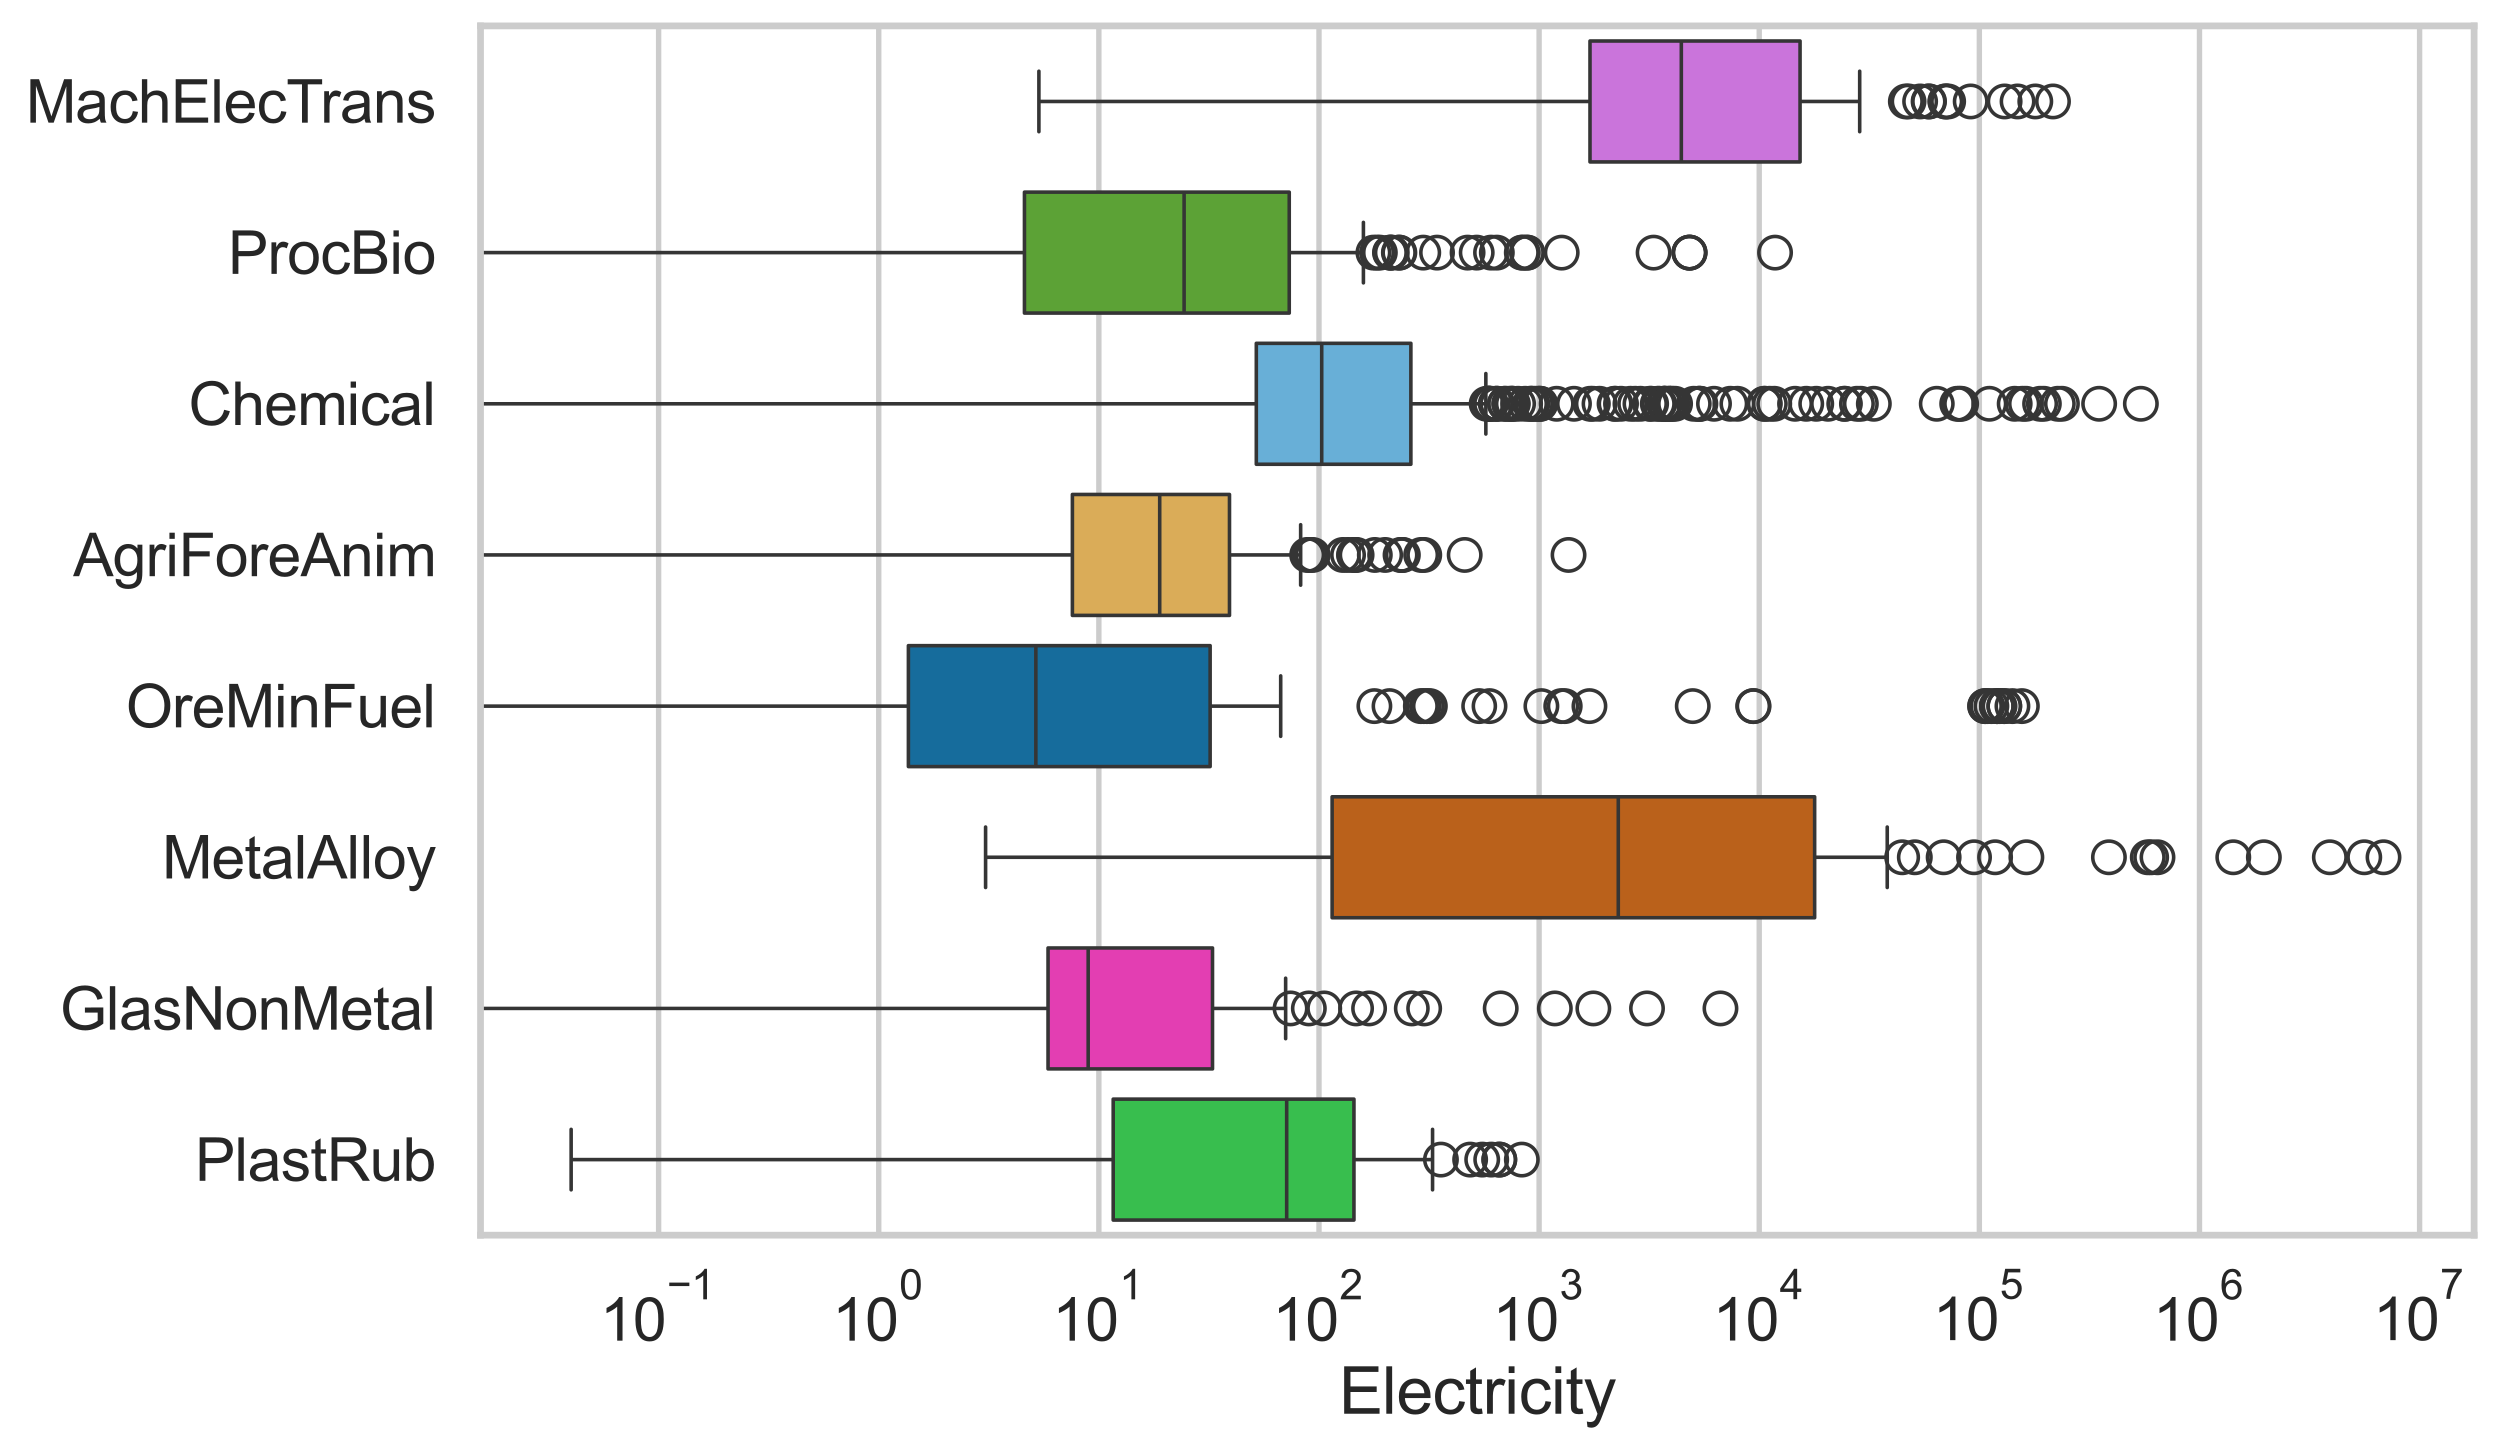 <?xml version="1.0" encoding="utf-8" standalone="no"?>
<!DOCTYPE svg PUBLIC "-//W3C//DTD SVG 1.1//EN"
  "http://www.w3.org/Graphics/SVG/1.1/DTD/svg11.dtd">
<svg xmlns:xlink="http://www.w3.org/1999/xlink" width="695.577pt" height="404.332pt" viewBox="0 0 695.577 404.332" xmlns="http://www.w3.org/2000/svg" version="1.1">
 <defs>
  <style type="text/css">*{stroke-linejoin: round; stroke-linecap: butt}</style>
 </defs>
 <g id="figure_1">
  <g id="patch_1">
   <path d="M 0 404.332 
L 695.577 404.332 
L 695.577 0 
L 0 0 
z
" style="fill: #ffffff"/>
  </g>
  <g id="axes_1">
   <g id="patch_2">
    <path d="M 133.697 343.665 
L 688.377 343.665 
L 688.377 7.2 
L 133.697 7.2 
z
" style="fill: #ffffff"/>
   </g>
   <g id="matplotlib.axis_1">
    <g id="xtick_1">
     <g id="line2d_1">
      <path d="M 183.247 343.665 
L 183.247 7.2 
" clip-path="url(#pf138a36d21)" style="fill: none; stroke: #cccccc; stroke-width: 1.5; stroke-linecap: round"/>
     </g>
     <g id="text_1">
      <!-- $\mathdefault{10^{-1}}$ -->
      <g style="fill: #262626" transform="translate(166.912 373.18) scale(0.165 -0.165)">
       <defs>
        <path id="ArialMT-31" d="M 2384 0 
L 1822 0 
L 1822 3584 
Q 1619 3391 1289 3197 
Q 959 3003 697 2906 
L 697 3450 
Q 1169 3672 1522 3987 
Q 1875 4303 2022 4600 
L 2384 4600 
L 2384 0 
z
" transform="scale(0.016)"/>
        <path id="ArialMT-30" d="M 266 2259 
Q 266 3072 433 3567 
Q 600 4063 929 4331 
Q 1259 4600 1759 4600 
Q 2128 4600 2406 4451 
Q 2684 4303 2865 4023 
Q 3047 3744 3150 3342 
Q 3253 2941 3253 2259 
Q 3253 1453 3087 958 
Q 2922 463 2592 192 
Q 2263 -78 1759 -78 
Q 1097 -78 719 397 
Q 266 969 266 2259 
z
M 844 2259 
Q 844 1131 1108 757 
Q 1372 384 1759 384 
Q 2147 384 2411 759 
Q 2675 1134 2675 2259 
Q 2675 3391 2411 3762 
Q 2147 4134 1753 4134 
Q 1366 4134 1134 3806 
Q 844 3388 844 2259 
z
" transform="scale(0.016)"/>
        <path id="ArialMT-2212" d="M 3381 1997 
L 356 1997 
L 356 2522 
L 3381 2522 
L 3381 1997 
z
" transform="scale(0.016)"/>
       </defs>
       <use xlink:href="#ArialMT-31" transform="translate(0 0.994)"/>
       <use xlink:href="#ArialMT-30" transform="translate(55.615 0.994)"/>
       <use xlink:href="#ArialMT-2212" transform="translate(112.973 70.688) scale(0.7)"/>
       <use xlink:href="#ArialMT-31" transform="translate(153.852 70.688) scale(0.7)"/>
      </g>
     </g>
    </g>
    <g id="xtick_2">
     <g id="line2d_2">
      <path d="M 244.492 343.665 
L 244.492 7.2 
" clip-path="url(#pf138a36d21)" style="fill: none; stroke: #cccccc; stroke-width: 1.5; stroke-linecap: round"/>
     </g>
     <g id="text_2">
      <!-- $\mathdefault{10^{0}}$ -->
      <g style="fill: #262626" transform="translate(231.54 373.18) scale(0.165 -0.165)">
       <use xlink:href="#ArialMT-31" transform="translate(0 0.994)"/>
       <use xlink:href="#ArialMT-30" transform="translate(55.615 0.994)"/>
       <use xlink:href="#ArialMT-30" transform="translate(112.973 70.688) scale(0.7)"/>
      </g>
     </g>
    </g>
    <g id="xtick_3">
     <g id="line2d_3">
      <path d="M 305.737 343.665 
L 305.737 7.2 
" clip-path="url(#pf138a36d21)" style="fill: none; stroke: #cccccc; stroke-width: 1.5; stroke-linecap: round"/>
     </g>
     <g id="text_3">
      <!-- $\mathdefault{10^{1}}$ -->
      <g style="fill: #262626" transform="translate(292.784 373.18) scale(0.165 -0.165)">
       <use xlink:href="#ArialMT-31" transform="translate(0 0.994)"/>
       <use xlink:href="#ArialMT-30" transform="translate(55.615 0.994)"/>
       <use xlink:href="#ArialMT-31" transform="translate(112.973 70.688) scale(0.7)"/>
      </g>
     </g>
    </g>
    <g id="xtick_4">
     <g id="line2d_4">
      <path d="M 366.982 343.665 
L 366.982 7.2 
" clip-path="url(#pf138a36d21)" style="fill: none; stroke: #cccccc; stroke-width: 1.5; stroke-linecap: round"/>
     </g>
     <g id="text_4">
      <!-- $\mathdefault{10^{2}}$ -->
      <g style="fill: #262626" transform="translate(354.029 373.18) scale(0.165 -0.165)">
       <defs>
        <path id="ArialMT-32" d="M 3222 541 
L 3222 0 
L 194 0 
Q 188 203 259 391 
Q 375 700 629 1000 
Q 884 1300 1366 1694 
Q 2113 2306 2375 2664 
Q 2638 3022 2638 3341 
Q 2638 3675 2398 3904 
Q 2159 4134 1775 4134 
Q 1369 4134 1125 3890 
Q 881 3647 878 3216 
L 300 3275 
Q 359 3922 746 4261 
Q 1134 4600 1788 4600 
Q 2447 4600 2831 4234 
Q 3216 3869 3216 3328 
Q 3216 3053 3103 2787 
Q 2991 2522 2730 2228 
Q 2469 1934 1863 1422 
Q 1356 997 1212 845 
Q 1069 694 975 541 
L 3222 541 
z
" transform="scale(0.016)"/>
       </defs>
       <use xlink:href="#ArialMT-31" transform="translate(0 0.994)"/>
       <use xlink:href="#ArialMT-30" transform="translate(55.615 0.994)"/>
       <use xlink:href="#ArialMT-32" transform="translate(112.973 70.688) scale(0.7)"/>
      </g>
     </g>
    </g>
    <g id="xtick_5">
     <g id="line2d_5">
      <path d="M 428.227 343.665 
L 428.227 7.2 
" clip-path="url(#pf138a36d21)" style="fill: none; stroke: #cccccc; stroke-width: 1.5; stroke-linecap: round"/>
     </g>
     <g id="text_5">
      <!-- $\mathdefault{10^{3}}$ -->
      <g style="fill: #262626" transform="translate(415.274 373.18) scale(0.165 -0.165)">
       <defs>
        <path id="ArialMT-33" d="M 269 1209 
L 831 1284 
Q 928 806 1161 595 
Q 1394 384 1728 384 
Q 2125 384 2398 659 
Q 2672 934 2672 1341 
Q 2672 1728 2419 1979 
Q 2166 2231 1775 2231 
Q 1616 2231 1378 2169 
L 1441 2663 
Q 1497 2656 1531 2656 
Q 1891 2656 2178 2843 
Q 2466 3031 2466 3422 
Q 2466 3731 2256 3934 
Q 2047 4138 1716 4138 
Q 1388 4138 1169 3931 
Q 950 3725 888 3313 
L 325 3413 
Q 428 3978 793 4289 
Q 1159 4600 1703 4600 
Q 2078 4600 2393 4439 
Q 2709 4278 2876 4000 
Q 3044 3722 3044 3409 
Q 3044 3113 2884 2869 
Q 2725 2625 2413 2481 
Q 2819 2388 3044 2092 
Q 3269 1797 3269 1353 
Q 3269 753 2831 336 
Q 2394 -81 1725 -81 
Q 1122 -81 723 278 
Q 325 638 269 1209 
z
" transform="scale(0.016)"/>
       </defs>
       <use xlink:href="#ArialMT-31" transform="translate(0 0.994)"/>
       <use xlink:href="#ArialMT-30" transform="translate(55.615 0.994)"/>
       <use xlink:href="#ArialMT-33" transform="translate(112.973 70.688) scale(0.7)"/>
      </g>
     </g>
    </g>
    <g id="xtick_6">
     <g id="line2d_6">
      <path d="M 489.471 343.665 
L 489.471 7.2 
" clip-path="url(#pf138a36d21)" style="fill: none; stroke: #cccccc; stroke-width: 1.5; stroke-linecap: round"/>
     </g>
     <g id="text_6">
      <!-- $\mathdefault{10^{4}}$ -->
      <g style="fill: #262626" transform="translate(476.519 373.015) scale(0.165 -0.165)">
       <defs>
        <path id="ArialMT-34" d="M 2069 0 
L 2069 1097 
L 81 1097 
L 81 1613 
L 2172 4581 
L 2631 4581 
L 2631 1613 
L 3250 1613 
L 3250 1097 
L 2631 1097 
L 2631 0 
L 2069 0 
z
M 2069 1613 
L 2069 3678 
L 634 1613 
L 2069 1613 
z
" transform="scale(0.016)"/>
       </defs>
       <use xlink:href="#ArialMT-31" transform="translate(0 0.202)"/>
       <use xlink:href="#ArialMT-30" transform="translate(55.615 0.202)"/>
       <use xlink:href="#ArialMT-34" transform="translate(112.973 69.895) scale(0.7)"/>
      </g>
     </g>
    </g>
    <g id="xtick_7">
     <g id="line2d_7">
      <path d="M 550.716 343.665 
L 550.716 7.2 
" clip-path="url(#pf138a36d21)" style="fill: none; stroke: #cccccc; stroke-width: 1.5; stroke-linecap: round"/>
     </g>
     <g id="text_7">
      <!-- $\mathdefault{10^{5}}$ -->
      <g style="fill: #262626" transform="translate(537.764 373.015) scale(0.165 -0.165)">
       <defs>
        <path id="ArialMT-35" d="M 266 1200 
L 856 1250 
Q 922 819 1161 601 
Q 1400 384 1738 384 
Q 2144 384 2425 690 
Q 2706 997 2706 1503 
Q 2706 1984 2436 2262 
Q 2166 2541 1728 2541 
Q 1456 2541 1237 2417 
Q 1019 2294 894 2097 
L 366 2166 
L 809 4519 
L 3088 4519 
L 3088 3981 
L 1259 3981 
L 1013 2750 
Q 1425 3038 1878 3038 
Q 2478 3038 2890 2622 
Q 3303 2206 3303 1553 
Q 3303 931 2941 478 
Q 2500 -78 1738 -78 
Q 1113 -78 717 272 
Q 322 622 266 1200 
z
" transform="scale(0.016)"/>
       </defs>
       <use xlink:href="#ArialMT-31" transform="translate(0 0.88)"/>
       <use xlink:href="#ArialMT-30" transform="translate(55.615 0.88)"/>
       <use xlink:href="#ArialMT-35" transform="translate(112.973 70.573) scale(0.7)"/>
      </g>
     </g>
    </g>
    <g id="xtick_8">
     <g id="line2d_8">
      <path d="M 611.961 343.665 
L 611.961 7.2 
" clip-path="url(#pf138a36d21)" style="fill: none; stroke: #cccccc; stroke-width: 1.5; stroke-linecap: round"/>
     </g>
     <g id="text_8">
      <!-- $\mathdefault{10^{6}}$ -->
      <g style="fill: #262626" transform="translate(599.008 373.18) scale(0.165 -0.165)">
       <defs>
        <path id="ArialMT-36" d="M 3184 3459 
L 2625 3416 
Q 2550 3747 2413 3897 
Q 2184 4138 1850 4138 
Q 1581 4138 1378 3988 
Q 1113 3794 959 3422 
Q 806 3050 800 2363 
Q 1003 2672 1297 2822 
Q 1591 2972 1913 2972 
Q 2475 2972 2870 2558 
Q 3266 2144 3266 1488 
Q 3266 1056 3080 686 
Q 2894 316 2569 119 
Q 2244 -78 1831 -78 
Q 1128 -78 684 439 
Q 241 956 241 2144 
Q 241 3472 731 4075 
Q 1159 4600 1884 4600 
Q 2425 4600 2770 4297 
Q 3116 3994 3184 3459 
z
M 888 1484 
Q 888 1194 1011 928 
Q 1134 663 1356 523 
Q 1578 384 1822 384 
Q 2178 384 2434 671 
Q 2691 959 2691 1453 
Q 2691 1928 2437 2201 
Q 2184 2475 1800 2475 
Q 1419 2475 1153 2201 
Q 888 1928 888 1484 
z
" transform="scale(0.016)"/>
       </defs>
       <use xlink:href="#ArialMT-31" transform="translate(0 0.994)"/>
       <use xlink:href="#ArialMT-30" transform="translate(55.615 0.994)"/>
       <use xlink:href="#ArialMT-36" transform="translate(112.973 70.688) scale(0.7)"/>
      </g>
     </g>
    </g>
    <g id="xtick_9">
     <g id="line2d_9">
      <path d="M 673.206 343.665 
L 673.206 7.2 
" clip-path="url(#pf138a36d21)" style="fill: none; stroke: #cccccc; stroke-width: 1.5; stroke-linecap: round"/>
     </g>
     <g id="text_9">
      <!-- $\mathdefault{10^{7}}$ -->
      <g style="fill: #262626" transform="translate(660.253 373.015) scale(0.165 -0.165)">
       <defs>
        <path id="ArialMT-37" d="M 303 3981 
L 303 4522 
L 3269 4522 
L 3269 4084 
Q 2831 3619 2401 2847 
Q 1972 2075 1738 1259 
Q 1569 684 1522 0 
L 944 0 
Q 953 541 1156 1306 
Q 1359 2072 1739 2783 
Q 2119 3494 2547 3981 
L 303 3981 
z
" transform="scale(0.016)"/>
       </defs>
       <use xlink:href="#ArialMT-31" transform="translate(0 0.847)"/>
       <use xlink:href="#ArialMT-30" transform="translate(55.615 0.847)"/>
       <use xlink:href="#ArialMT-37" transform="translate(112.973 70.541) scale(0.7)"/>
      </g>
     </g>
    </g>
    <g id="xtick_10"/>
    <g id="xtick_11"/>
    <g id="xtick_12"/>
    <g id="xtick_13"/>
    <g id="xtick_14"/>
    <g id="xtick_15"/>
    <g id="xtick_16"/>
    <g id="xtick_17"/>
    <g id="xtick_18"/>
    <g id="xtick_19"/>
    <g id="xtick_20"/>
    <g id="xtick_21"/>
    <g id="xtick_22"/>
    <g id="xtick_23"/>
    <g id="xtick_24"/>
    <g id="xtick_25"/>
    <g id="xtick_26"/>
    <g id="xtick_27"/>
    <g id="xtick_28"/>
    <g id="xtick_29"/>
    <g id="xtick_30"/>
    <g id="xtick_31"/>
    <g id="xtick_32"/>
    <g id="xtick_33"/>
    <g id="xtick_34"/>
    <g id="xtick_35"/>
    <g id="xtick_36"/>
    <g id="xtick_37"/>
    <g id="xtick_38"/>
    <g id="xtick_39"/>
    <g id="xtick_40"/>
    <g id="xtick_41"/>
    <g id="xtick_42"/>
    <g id="xtick_43"/>
    <g id="xtick_44"/>
    <g id="xtick_45"/>
    <g id="xtick_46"/>
    <g id="xtick_47"/>
    <g id="xtick_48"/>
    <g id="xtick_49"/>
    <g id="xtick_50"/>
    <g id="xtick_51"/>
    <g id="xtick_52"/>
    <g id="xtick_53"/>
    <g id="xtick_54"/>
    <g id="xtick_55"/>
    <g id="xtick_56"/>
    <g id="xtick_57"/>
    <g id="xtick_58"/>
    <g id="xtick_59"/>
    <g id="xtick_60"/>
    <g id="xtick_61"/>
    <g id="xtick_62"/>
    <g id="xtick_63"/>
    <g id="xtick_64"/>
    <g id="xtick_65"/>
    <g id="xtick_66"/>
    <g id="xtick_67"/>
    <g id="xtick_68"/>
    <g id="xtick_69"/>
    <g id="xtick_70"/>
    <g id="xtick_71"/>
    <g id="xtick_72"/>
    <g id="xtick_73"/>
    <g id="xtick_74"/>
    <g id="xtick_75"/>
    <g id="xtick_76"/>
    <g id="xtick_77"/>
    <g id="xtick_78"/>
    <g id="xtick_79"/>
    <g id="xtick_80"/>
    <g id="xtick_81"/>
    <g id="text_10">
     <!-- Electricity -->
     <g style="fill: #262626" transform="translate(372.532 393.344) scale(0.18 -0.18)">
      <defs>
       <path id="ArialMT-45" d="M 506 0 
L 506 4581 
L 3819 4581 
L 3819 4041 
L 1113 4041 
L 1113 2638 
L 3647 2638 
L 3647 2100 
L 1113 2100 
L 1113 541 
L 3925 541 
L 3925 0 
L 506 0 
z
" transform="scale(0.016)"/>
       <path id="ArialMT-6c" d="M 409 0 
L 409 4581 
L 972 4581 
L 972 0 
L 409 0 
z
" transform="scale(0.016)"/>
       <path id="ArialMT-65" d="M 2694 1069 
L 3275 997 
Q 3138 488 2766 206 
Q 2394 -75 1816 -75 
Q 1088 -75 661 373 
Q 234 822 234 1631 
Q 234 2469 665 2931 
Q 1097 3394 1784 3394 
Q 2450 3394 2872 2941 
Q 3294 2488 3294 1666 
Q 3294 1616 3291 1516 
L 816 1516 
Q 847 969 1125 678 
Q 1403 388 1819 388 
Q 2128 388 2347 550 
Q 2566 713 2694 1069 
z
M 847 1978 
L 2700 1978 
Q 2663 2397 2488 2606 
Q 2219 2931 1791 2931 
Q 1403 2931 1139 2672 
Q 875 2413 847 1978 
z
" transform="scale(0.016)"/>
       <path id="ArialMT-63" d="M 2588 1216 
L 3141 1144 
Q 3050 572 2676 248 
Q 2303 -75 1759 -75 
Q 1078 -75 664 370 
Q 250 816 250 1647 
Q 250 2184 428 2587 
Q 606 2991 970 3192 
Q 1334 3394 1763 3394 
Q 2303 3394 2647 3120 
Q 2991 2847 3088 2344 
L 2541 2259 
Q 2463 2594 2264 2762 
Q 2066 2931 1784 2931 
Q 1359 2931 1093 2626 
Q 828 2322 828 1663 
Q 828 994 1084 691 
Q 1341 388 1753 388 
Q 2084 388 2306 591 
Q 2528 794 2588 1216 
z
" transform="scale(0.016)"/>
       <path id="ArialMT-74" d="M 1650 503 
L 1731 6 
Q 1494 -44 1306 -44 
Q 1000 -44 831 53 
Q 663 150 594 308 
Q 525 466 525 972 
L 525 2881 
L 113 2881 
L 113 3319 
L 525 3319 
L 525 4141 
L 1084 4478 
L 1084 3319 
L 1650 3319 
L 1650 2881 
L 1084 2881 
L 1084 941 
Q 1084 700 1114 631 
Q 1144 563 1211 522 
Q 1278 481 1403 481 
Q 1497 481 1650 503 
z
" transform="scale(0.016)"/>
       <path id="ArialMT-72" d="M 416 0 
L 416 3319 
L 922 3319 
L 922 2816 
Q 1116 3169 1280 3281 
Q 1444 3394 1641 3394 
Q 1925 3394 2219 3213 
L 2025 2691 
Q 1819 2813 1613 2813 
Q 1428 2813 1281 2702 
Q 1134 2591 1072 2394 
Q 978 2094 978 1738 
L 978 0 
L 416 0 
z
" transform="scale(0.016)"/>
       <path id="ArialMT-69" d="M 425 3934 
L 425 4581 
L 988 4581 
L 988 3934 
L 425 3934 
z
M 425 0 
L 425 3319 
L 988 3319 
L 988 0 
L 425 0 
z
" transform="scale(0.016)"/>
       <path id="ArialMT-79" d="M 397 -1278 
L 334 -750 
Q 519 -800 656 -800 
Q 844 -800 956 -737 
Q 1069 -675 1141 -563 
Q 1194 -478 1313 -144 
Q 1328 -97 1363 -6 
L 103 3319 
L 709 3319 
L 1400 1397 
Q 1534 1031 1641 628 
Q 1738 1016 1872 1384 
L 2581 3319 
L 3144 3319 
L 1881 -56 
Q 1678 -603 1566 -809 
Q 1416 -1088 1222 -1217 
Q 1028 -1347 759 -1347 
Q 597 -1347 397 -1278 
z
" transform="scale(0.016)"/>
      </defs>
      <use xlink:href="#ArialMT-45"/>
      <use xlink:href="#ArialMT-6c" transform="translate(66.699 0)"/>
      <use xlink:href="#ArialMT-65" transform="translate(88.916 0)"/>
      <use xlink:href="#ArialMT-63" transform="translate(144.531 0)"/>
      <use xlink:href="#ArialMT-74" transform="translate(194.531 0)"/>
      <use xlink:href="#ArialMT-72" transform="translate(222.314 0)"/>
      <use xlink:href="#ArialMT-69" transform="translate(255.615 0)"/>
      <use xlink:href="#ArialMT-63" transform="translate(277.832 0)"/>
      <use xlink:href="#ArialMT-69" transform="translate(327.832 0)"/>
      <use xlink:href="#ArialMT-74" transform="translate(350.049 0)"/>
      <use xlink:href="#ArialMT-79" transform="translate(377.832 0)"/>
     </g>
    </g>
   </g>
   <g id="matplotlib.axis_2">
    <g id="ytick_1">
     <g id="text_11">
      <!-- MachElecTrans -->
      <g style="fill: #262626" transform="translate(7.2 34.134) scale(0.165 -0.165)">
       <defs>
        <path id="ArialMT-4d" d="M 475 0 
L 475 4581 
L 1388 4581 
L 2472 1338 
Q 2622 884 2691 659 
Q 2769 909 2934 1394 
L 4031 4581 
L 4847 4581 
L 4847 0 
L 4263 0 
L 4263 3834 
L 2931 0 
L 2384 0 
L 1059 3900 
L 1059 0 
L 475 0 
z
" transform="scale(0.016)"/>
        <path id="ArialMT-61" d="M 2588 409 
Q 2275 144 1986 34 
Q 1697 -75 1366 -75 
Q 819 -75 525 192 
Q 231 459 231 875 
Q 231 1119 342 1320 
Q 453 1522 633 1644 
Q 813 1766 1038 1828 
Q 1203 1872 1538 1913 
Q 2219 1994 2541 2106 
Q 2544 2222 2544 2253 
Q 2544 2597 2384 2738 
Q 2169 2928 1744 2928 
Q 1347 2928 1158 2789 
Q 969 2650 878 2297 
L 328 2372 
Q 403 2725 575 2942 
Q 747 3159 1072 3276 
Q 1397 3394 1825 3394 
Q 2250 3394 2515 3294 
Q 2781 3194 2906 3042 
Q 3031 2891 3081 2659 
Q 3109 2516 3109 2141 
L 3109 1391 
Q 3109 606 3145 398 
Q 3181 191 3288 0 
L 2700 0 
Q 2613 175 2588 409 
z
M 2541 1666 
Q 2234 1541 1622 1453 
Q 1275 1403 1131 1340 
Q 988 1278 909 1158 
Q 831 1038 831 891 
Q 831 666 1001 516 
Q 1172 366 1500 366 
Q 1825 366 2078 508 
Q 2331 650 2450 897 
Q 2541 1088 2541 1459 
L 2541 1666 
z
" transform="scale(0.016)"/>
        <path id="ArialMT-68" d="M 422 0 
L 422 4581 
L 984 4581 
L 984 2938 
Q 1378 3394 1978 3394 
Q 2347 3394 2619 3248 
Q 2891 3103 3008 2847 
Q 3125 2591 3125 2103 
L 3125 0 
L 2563 0 
L 2563 2103 
Q 2563 2525 2380 2717 
Q 2197 2909 1863 2909 
Q 1613 2909 1392 2779 
Q 1172 2650 1078 2428 
Q 984 2206 984 1816 
L 984 0 
L 422 0 
z
" transform="scale(0.016)"/>
        <path id="ArialMT-54" d="M 1659 0 
L 1659 4041 
L 150 4041 
L 150 4581 
L 3781 4581 
L 3781 4041 
L 2266 4041 
L 2266 0 
L 1659 0 
z
" transform="scale(0.016)"/>
        <path id="ArialMT-6e" d="M 422 0 
L 422 3319 
L 928 3319 
L 928 2847 
Q 1294 3394 1984 3394 
Q 2284 3394 2536 3286 
Q 2788 3178 2913 3003 
Q 3038 2828 3088 2588 
Q 3119 2431 3119 2041 
L 3119 0 
L 2556 0 
L 2556 2019 
Q 2556 2363 2490 2533 
Q 2425 2703 2258 2804 
Q 2091 2906 1866 2906 
Q 1506 2906 1245 2678 
Q 984 2450 984 1813 
L 984 0 
L 422 0 
z
" transform="scale(0.016)"/>
        <path id="ArialMT-73" d="M 197 991 
L 753 1078 
Q 800 744 1014 566 
Q 1228 388 1613 388 
Q 2000 388 2187 545 
Q 2375 703 2375 916 
Q 2375 1106 2209 1216 
Q 2094 1291 1634 1406 
Q 1016 1563 777 1677 
Q 538 1791 414 1992 
Q 291 2194 291 2438 
Q 291 2659 392 2848 
Q 494 3038 669 3163 
Q 800 3259 1026 3326 
Q 1253 3394 1513 3394 
Q 1903 3394 2198 3281 
Q 2494 3169 2634 2976 
Q 2775 2784 2828 2463 
L 2278 2388 
Q 2241 2644 2061 2787 
Q 1881 2931 1553 2931 
Q 1166 2931 1000 2803 
Q 834 2675 834 2503 
Q 834 2394 903 2306 
Q 972 2216 1119 2156 
Q 1203 2125 1616 2013 
Q 2213 1853 2448 1751 
Q 2684 1650 2818 1456 
Q 2953 1263 2953 975 
Q 2953 694 2789 445 
Q 2625 197 2315 61 
Q 2006 -75 1616 -75 
Q 969 -75 630 194 
Q 291 463 197 991 
z
" transform="scale(0.016)"/>
       </defs>
       <use xlink:href="#ArialMT-4d"/>
       <use xlink:href="#ArialMT-61" transform="translate(83.301 0)"/>
       <use xlink:href="#ArialMT-63" transform="translate(138.916 0)"/>
       <use xlink:href="#ArialMT-68" transform="translate(188.916 0)"/>
       <use xlink:href="#ArialMT-45" transform="translate(244.531 0)"/>
       <use xlink:href="#ArialMT-6c" transform="translate(311.23 0)"/>
       <use xlink:href="#ArialMT-65" transform="translate(333.447 0)"/>
       <use xlink:href="#ArialMT-63" transform="translate(389.062 0)"/>
       <use xlink:href="#ArialMT-54" transform="translate(439.062 0)"/>
       <use xlink:href="#ArialMT-72" transform="translate(496.396 0)"/>
       <use xlink:href="#ArialMT-61" transform="translate(529.697 0)"/>
       <use xlink:href="#ArialMT-6e" transform="translate(585.312 0)"/>
       <use xlink:href="#ArialMT-73" transform="translate(640.928 0)"/>
      </g>
     </g>
    </g>
    <g id="ytick_2">
     <g id="text_12">
      <!-- ProcBio -->
      <g style="fill: #262626" transform="translate(63.424 76.192) scale(0.165 -0.165)">
       <defs>
        <path id="ArialMT-50" d="M 494 0 
L 494 4581 
L 2222 4581 
Q 2678 4581 2919 4538 
Q 3256 4481 3484 4323 
Q 3713 4166 3852 3881 
Q 3991 3597 3991 3256 
Q 3991 2672 3619 2267 
Q 3247 1863 2275 1863 
L 1100 1863 
L 1100 0 
L 494 0 
z
M 1100 2403 
L 2284 2403 
Q 2872 2403 3119 2622 
Q 3366 2841 3366 3238 
Q 3366 3525 3220 3729 
Q 3075 3934 2838 4000 
Q 2684 4041 2272 4041 
L 1100 4041 
L 1100 2403 
z
" transform="scale(0.016)"/>
        <path id="ArialMT-6f" d="M 213 1659 
Q 213 2581 725 3025 
Q 1153 3394 1769 3394 
Q 2453 3394 2887 2945 
Q 3322 2497 3322 1706 
Q 3322 1066 3130 698 
Q 2938 331 2570 128 
Q 2203 -75 1769 -75 
Q 1072 -75 642 372 
Q 213 819 213 1659 
z
M 791 1659 
Q 791 1022 1069 705 
Q 1347 388 1769 388 
Q 2188 388 2466 706 
Q 2744 1025 2744 1678 
Q 2744 2294 2464 2611 
Q 2184 2928 1769 2928 
Q 1347 2928 1069 2612 
Q 791 2297 791 1659 
z
" transform="scale(0.016)"/>
        <path id="ArialMT-42" d="M 469 0 
L 469 4581 
L 2188 4581 
Q 2713 4581 3030 4442 
Q 3347 4303 3526 4014 
Q 3706 3725 3706 3409 
Q 3706 3116 3547 2856 
Q 3388 2597 3066 2438 
Q 3481 2316 3704 2022 
Q 3928 1728 3928 1328 
Q 3928 1006 3792 729 
Q 3656 453 3456 303 
Q 3256 153 2954 76 
Q 2653 0 2216 0 
L 469 0 
z
M 1075 2656 
L 2066 2656 
Q 2469 2656 2644 2709 
Q 2875 2778 2992 2937 
Q 3109 3097 3109 3338 
Q 3109 3566 3000 3739 
Q 2891 3913 2687 3977 
Q 2484 4041 1991 4041 
L 1075 4041 
L 1075 2656 
z
M 1075 541 
L 2216 541 
Q 2509 541 2628 563 
Q 2838 600 2978 687 
Q 3119 775 3209 942 
Q 3300 1109 3300 1328 
Q 3300 1584 3169 1773 
Q 3038 1963 2805 2039 
Q 2572 2116 2134 2116 
L 1075 2116 
L 1075 541 
z
" transform="scale(0.016)"/>
       </defs>
       <use xlink:href="#ArialMT-50"/>
       <use xlink:href="#ArialMT-72" transform="translate(66.699 0)"/>
       <use xlink:href="#ArialMT-6f" transform="translate(100 0)"/>
       <use xlink:href="#ArialMT-63" transform="translate(155.615 0)"/>
       <use xlink:href="#ArialMT-42" transform="translate(205.615 0)"/>
       <use xlink:href="#ArialMT-69" transform="translate(272.314 0)"/>
       <use xlink:href="#ArialMT-6f" transform="translate(294.531 0)"/>
      </g>
     </g>
    </g>
    <g id="ytick_3">
     <g id="text_13">
      <!-- Chemical -->
      <g style="fill: #262626" transform="translate(52.428 118.25) scale(0.165 -0.165)">
       <defs>
        <path id="ArialMT-43" d="M 3763 1606 
L 4369 1453 
Q 4178 706 3683 314 
Q 3188 -78 2472 -78 
Q 1731 -78 1267 223 
Q 803 525 561 1097 
Q 319 1669 319 2325 
Q 319 3041 592 3573 
Q 866 4106 1370 4382 
Q 1875 4659 2481 4659 
Q 3169 4659 3637 4309 
Q 4106 3959 4291 3325 
L 3694 3184 
Q 3534 3684 3231 3912 
Q 2928 4141 2469 4141 
Q 1941 4141 1586 3887 
Q 1231 3634 1087 3207 
Q 944 2781 944 2328 
Q 944 1744 1114 1308 
Q 1284 872 1643 656 
Q 2003 441 2422 441 
Q 2931 441 3284 734 
Q 3638 1028 3763 1606 
z
" transform="scale(0.016)"/>
        <path id="ArialMT-6d" d="M 422 0 
L 422 3319 
L 925 3319 
L 925 2853 
Q 1081 3097 1340 3245 
Q 1600 3394 1931 3394 
Q 2300 3394 2536 3241 
Q 2772 3088 2869 2813 
Q 3263 3394 3894 3394 
Q 4388 3394 4653 3120 
Q 4919 2847 4919 2278 
L 4919 0 
L 4359 0 
L 4359 2091 
Q 4359 2428 4304 2576 
Q 4250 2725 4106 2815 
Q 3963 2906 3769 2906 
Q 3419 2906 3187 2673 
Q 2956 2441 2956 1928 
L 2956 0 
L 2394 0 
L 2394 2156 
Q 2394 2531 2256 2718 
Q 2119 2906 1806 2906 
Q 1569 2906 1367 2781 
Q 1166 2656 1075 2415 
Q 984 2175 984 1722 
L 984 0 
L 422 0 
z
" transform="scale(0.016)"/>
       </defs>
       <use xlink:href="#ArialMT-43"/>
       <use xlink:href="#ArialMT-68" transform="translate(72.217 0)"/>
       <use xlink:href="#ArialMT-65" transform="translate(127.832 0)"/>
       <use xlink:href="#ArialMT-6d" transform="translate(183.447 0)"/>
       <use xlink:href="#ArialMT-69" transform="translate(266.748 0)"/>
       <use xlink:href="#ArialMT-63" transform="translate(288.965 0)"/>
       <use xlink:href="#ArialMT-61" transform="translate(338.965 0)"/>
       <use xlink:href="#ArialMT-6c" transform="translate(394.58 0)"/>
      </g>
     </g>
    </g>
    <g id="ytick_4">
     <g id="text_14">
      <!-- AgriForeAnim -->
      <g style="fill: #262626" transform="translate(20.341 160.308) scale(0.165 -0.165)">
       <defs>
        <path id="ArialMT-41" d="M -9 0 
L 1750 4581 
L 2403 4581 
L 4278 0 
L 3588 0 
L 3053 1388 
L 1138 1388 
L 634 0 
L -9 0 
z
M 1313 1881 
L 2866 1881 
L 2388 3150 
Q 2169 3728 2063 4100 
Q 1975 3659 1816 3225 
L 1313 1881 
z
" transform="scale(0.016)"/>
        <path id="ArialMT-67" d="M 319 -275 
L 866 -356 
Q 900 -609 1056 -725 
Q 1266 -881 1628 -881 
Q 2019 -881 2231 -725 
Q 2444 -569 2519 -288 
Q 2563 -116 2559 434 
Q 2191 0 1641 0 
Q 956 0 581 494 
Q 206 988 206 1678 
Q 206 2153 378 2554 
Q 550 2956 876 3175 
Q 1203 3394 1644 3394 
Q 2231 3394 2613 2919 
L 2613 3319 
L 3131 3319 
L 3131 450 
Q 3131 -325 2973 -648 
Q 2816 -972 2473 -1159 
Q 2131 -1347 1631 -1347 
Q 1038 -1347 672 -1080 
Q 306 -813 319 -275 
z
M 784 1719 
Q 784 1066 1043 766 
Q 1303 466 1694 466 
Q 2081 466 2343 764 
Q 2606 1063 2606 1700 
Q 2606 2309 2336 2618 
Q 2066 2928 1684 2928 
Q 1309 2928 1046 2623 
Q 784 2319 784 1719 
z
" transform="scale(0.016)"/>
        <path id="ArialMT-46" d="M 525 0 
L 525 4581 
L 3616 4581 
L 3616 4041 
L 1131 4041 
L 1131 2622 
L 3281 2622 
L 3281 2081 
L 1131 2081 
L 1131 0 
L 525 0 
z
" transform="scale(0.016)"/>
       </defs>
       <use xlink:href="#ArialMT-41"/>
       <use xlink:href="#ArialMT-67" transform="translate(66.699 0)"/>
       <use xlink:href="#ArialMT-72" transform="translate(122.314 0)"/>
       <use xlink:href="#ArialMT-69" transform="translate(155.615 0)"/>
       <use xlink:href="#ArialMT-46" transform="translate(177.832 0)"/>
       <use xlink:href="#ArialMT-6f" transform="translate(238.916 0)"/>
       <use xlink:href="#ArialMT-72" transform="translate(294.531 0)"/>
       <use xlink:href="#ArialMT-65" transform="translate(327.832 0)"/>
       <use xlink:href="#ArialMT-41" transform="translate(383.447 0)"/>
       <use xlink:href="#ArialMT-6e" transform="translate(450.146 0)"/>
       <use xlink:href="#ArialMT-69" transform="translate(505.762 0)"/>
       <use xlink:href="#ArialMT-6d" transform="translate(527.979 0)"/>
      </g>
     </g>
    </g>
    <g id="ytick_5">
     <g id="text_15">
      <!-- OreMinFuel -->
      <g style="fill: #262626" transform="translate(35.013 202.366) scale(0.165 -0.165)">
       <defs>
        <path id="ArialMT-4f" d="M 309 2231 
Q 309 3372 921 4017 
Q 1534 4663 2503 4663 
Q 3138 4663 3647 4359 
Q 4156 4056 4423 3514 
Q 4691 2972 4691 2284 
Q 4691 1588 4409 1038 
Q 4128 488 3612 205 
Q 3097 -78 2500 -78 
Q 1853 -78 1343 234 
Q 834 547 571 1087 
Q 309 1628 309 2231 
z
M 934 2222 
Q 934 1394 1379 917 
Q 1825 441 2497 441 
Q 3181 441 3623 922 
Q 4066 1403 4066 2288 
Q 4066 2847 3877 3264 
Q 3688 3681 3323 3911 
Q 2959 4141 2506 4141 
Q 1863 4141 1398 3698 
Q 934 3256 934 2222 
z
" transform="scale(0.016)"/>
        <path id="ArialMT-75" d="M 2597 0 
L 2597 488 
Q 2209 -75 1544 -75 
Q 1250 -75 995 37 
Q 741 150 617 320 
Q 494 491 444 738 
Q 409 903 409 1263 
L 409 3319 
L 972 3319 
L 972 1478 
Q 972 1038 1006 884 
Q 1059 663 1231 536 
Q 1403 409 1656 409 
Q 1909 409 2131 539 
Q 2353 669 2445 892 
Q 2538 1116 2538 1541 
L 2538 3319 
L 3100 3319 
L 3100 0 
L 2597 0 
z
" transform="scale(0.016)"/>
       </defs>
       <use xlink:href="#ArialMT-4f"/>
       <use xlink:href="#ArialMT-72" transform="translate(77.783 0)"/>
       <use xlink:href="#ArialMT-65" transform="translate(111.084 0)"/>
       <use xlink:href="#ArialMT-4d" transform="translate(166.699 0)"/>
       <use xlink:href="#ArialMT-69" transform="translate(250 0)"/>
       <use xlink:href="#ArialMT-6e" transform="translate(272.217 0)"/>
       <use xlink:href="#ArialMT-46" transform="translate(327.832 0)"/>
       <use xlink:href="#ArialMT-75" transform="translate(388.916 0)"/>
       <use xlink:href="#ArialMT-65" transform="translate(444.531 0)"/>
       <use xlink:href="#ArialMT-6c" transform="translate(500.146 0)"/>
      </g>
     </g>
    </g>
    <g id="ytick_6">
     <g id="text_16">
      <!-- MetalAlloy -->
      <g style="fill: #262626" transform="translate(45.088 244.425) scale(0.165 -0.165)">
       <use xlink:href="#ArialMT-4d"/>
       <use xlink:href="#ArialMT-65" transform="translate(83.301 0)"/>
       <use xlink:href="#ArialMT-74" transform="translate(138.916 0)"/>
       <use xlink:href="#ArialMT-61" transform="translate(166.699 0)"/>
       <use xlink:href="#ArialMT-6c" transform="translate(222.314 0)"/>
       <use xlink:href="#ArialMT-41" transform="translate(244.531 0)"/>
       <use xlink:href="#ArialMT-6c" transform="translate(311.23 0)"/>
       <use xlink:href="#ArialMT-6c" transform="translate(333.447 0)"/>
       <use xlink:href="#ArialMT-6f" transform="translate(355.664 0)"/>
       <use xlink:href="#ArialMT-79" transform="translate(411.279 0)"/>
      </g>
     </g>
    </g>
    <g id="ytick_7">
     <g id="text_17">
      <!-- GlasNonMetal -->
      <g style="fill: #262626" transform="translate(16.659 286.483) scale(0.165 -0.165)">
       <defs>
        <path id="ArialMT-47" d="M 2638 1797 
L 2638 2334 
L 4578 2338 
L 4578 638 
Q 4131 281 3656 101 
Q 3181 -78 2681 -78 
Q 2006 -78 1454 211 
Q 903 500 622 1047 
Q 341 1594 341 2269 
Q 341 2938 620 3517 
Q 900 4097 1425 4378 
Q 1950 4659 2634 4659 
Q 3131 4659 3532 4498 
Q 3934 4338 4162 4050 
Q 4391 3763 4509 3300 
L 3963 3150 
Q 3859 3500 3706 3700 
Q 3553 3900 3268 4020 
Q 2984 4141 2638 4141 
Q 2222 4141 1919 4014 
Q 1616 3888 1430 3681 
Q 1244 3475 1141 3228 
Q 966 2803 966 2306 
Q 966 1694 1177 1281 
Q 1388 869 1791 669 
Q 2194 469 2647 469 
Q 3041 469 3416 620 
Q 3791 772 3984 944 
L 3984 1797 
L 2638 1797 
z
" transform="scale(0.016)"/>
        <path id="ArialMT-4e" d="M 488 0 
L 488 4581 
L 1109 4581 
L 3516 984 
L 3516 4581 
L 4097 4581 
L 4097 0 
L 3475 0 
L 1069 3600 
L 1069 0 
L 488 0 
z
" transform="scale(0.016)"/>
       </defs>
       <use xlink:href="#ArialMT-47"/>
       <use xlink:href="#ArialMT-6c" transform="translate(77.783 0)"/>
       <use xlink:href="#ArialMT-61" transform="translate(100 0)"/>
       <use xlink:href="#ArialMT-73" transform="translate(155.615 0)"/>
       <use xlink:href="#ArialMT-4e" transform="translate(205.615 0)"/>
       <use xlink:href="#ArialMT-6f" transform="translate(277.832 0)"/>
       <use xlink:href="#ArialMT-6e" transform="translate(333.447 0)"/>
       <use xlink:href="#ArialMT-4d" transform="translate(389.062 0)"/>
       <use xlink:href="#ArialMT-65" transform="translate(472.363 0)"/>
       <use xlink:href="#ArialMT-74" transform="translate(527.979 0)"/>
       <use xlink:href="#ArialMT-61" transform="translate(555.762 0)"/>
       <use xlink:href="#ArialMT-6c" transform="translate(611.377 0)"/>
      </g>
     </g>
    </g>
    <g id="ytick_8">
     <g id="text_18">
      <!-- PlastRub -->
      <g style="fill: #262626" transform="translate(54.248 328.541) scale(0.165 -0.165)">
       <defs>
        <path id="ArialMT-52" d="M 503 0 
L 503 4581 
L 2534 4581 
Q 3147 4581 3465 4457 
Q 3784 4334 3975 4021 
Q 4166 3709 4166 3331 
Q 4166 2844 3850 2509 
Q 3534 2175 2875 2084 
Q 3116 1969 3241 1856 
Q 3506 1613 3744 1247 
L 4541 0 
L 3778 0 
L 3172 953 
Q 2906 1366 2734 1584 
Q 2563 1803 2427 1890 
Q 2291 1978 2150 2013 
Q 2047 2034 1813 2034 
L 1109 2034 
L 1109 0 
L 503 0 
z
M 1109 2559 
L 2413 2559 
Q 2828 2559 3062 2645 
Q 3297 2731 3419 2920 
Q 3541 3109 3541 3331 
Q 3541 3656 3305 3865 
Q 3069 4075 2559 4075 
L 1109 4075 
L 1109 2559 
z
" transform="scale(0.016)"/>
        <path id="ArialMT-62" d="M 941 0 
L 419 0 
L 419 4581 
L 981 4581 
L 981 2947 
Q 1338 3394 1891 3394 
Q 2197 3394 2470 3270 
Q 2744 3147 2920 2923 
Q 3097 2700 3197 2384 
Q 3297 2069 3297 1709 
Q 3297 856 2875 390 
Q 2453 -75 1863 -75 
Q 1275 -75 941 416 
L 941 0 
z
M 934 1684 
Q 934 1088 1097 822 
Q 1363 388 1816 388 
Q 2184 388 2453 708 
Q 2722 1028 2722 1663 
Q 2722 2313 2464 2622 
Q 2206 2931 1841 2931 
Q 1472 2931 1203 2611 
Q 934 2291 934 1684 
z
" transform="scale(0.016)"/>
       </defs>
       <use xlink:href="#ArialMT-50"/>
       <use xlink:href="#ArialMT-6c" transform="translate(66.699 0)"/>
       <use xlink:href="#ArialMT-61" transform="translate(88.916 0)"/>
       <use xlink:href="#ArialMT-73" transform="translate(144.531 0)"/>
       <use xlink:href="#ArialMT-74" transform="translate(194.531 0)"/>
       <use xlink:href="#ArialMT-52" transform="translate(222.314 0)"/>
       <use xlink:href="#ArialMT-75" transform="translate(294.531 0)"/>
       <use xlink:href="#ArialMT-62" transform="translate(350.146 0)"/>
      </g>
     </g>
    </g>
   </g>
   <g id="patch_3">
    <path d="M 442.386 11.406 
L 442.386 45.052 
L 500.831 45.052 
L 500.831 11.406 
L 442.386 11.406 
z
" clip-path="url(#pf138a36d21)" style="fill: #ca74db; stroke: #353535; stroke-linejoin: miter"/>
   </g>
   <g id="line2d_10">
    <path d="M 442.386 28.229 
L 289.054 28.229 
" clip-path="url(#pf138a36d21)" style="fill: none; stroke: #353535"/>
   </g>
   <g id="line2d_11">
    <path d="M 500.831 28.229 
L 517.422 28.229 
" clip-path="url(#pf138a36d21)" style="fill: none; stroke: #353535"/>
   </g>
   <g id="line2d_12">
    <path d="M 289.054 19.817 
L 289.054 36.641 
" clip-path="url(#pf138a36d21)" style="fill: none; stroke: #353535; stroke-linecap: round"/>
   </g>
   <g id="line2d_13">
    <path d="M 517.422 19.817 
L 517.422 36.641 
" clip-path="url(#pf138a36d21)" style="fill: none; stroke: #353535; stroke-linecap: round"/>
   </g>
   <g id="line2d_14">
    <defs>
     <path id="me1c7a9b5aa" d="M 0 4.5 
C 1.193 4.5 2.338 4.026 3.182 3.182 
C 4.026 2.338 4.5 1.193 4.5 0 
C 4.5 -1.193 4.026 -2.338 3.182 -3.182 
C 2.338 -4.026 1.193 -4.5 0 -4.5 
C -1.193 -4.5 -2.338 -4.026 -3.182 -3.182 
C -4.026 -2.338 -4.5 -1.193 -4.5 0 
C -4.5 1.193 -4.026 2.338 -3.182 3.182 
C -2.338 4.026 -1.193 4.5 0 4.5 
z
" style="stroke: #353535"/>
    </defs>
    <g clip-path="url(#pf138a36d21)">
     <use xlink:href="#me1c7a9b5aa" x="530.264" y="28.229" style="fill-opacity: 0; stroke: #353535"/>
     <use xlink:href="#me1c7a9b5aa" x="536.717" y="28.229" style="fill-opacity: 0; stroke: #353535"/>
     <use xlink:href="#me1c7a9b5aa" x="566.283" y="28.229" style="fill-opacity: 0; stroke: #353535"/>
     <use xlink:href="#me1c7a9b5aa" x="571.203" y="28.229" style="fill-opacity: 0; stroke: #353535"/>
     <use xlink:href="#me1c7a9b5aa" x="531.017" y="28.229" style="fill-opacity: 0; stroke: #353535"/>
     <use xlink:href="#me1c7a9b5aa" x="541.353" y="28.229" style="fill-opacity: 0; stroke: #353535"/>
     <use xlink:href="#me1c7a9b5aa" x="548.308" y="28.229" style="fill-opacity: 0; stroke: #353535"/>
     <use xlink:href="#me1c7a9b5aa" x="534.236" y="28.229" style="fill-opacity: 0; stroke: #353535"/>
     <use xlink:href="#me1c7a9b5aa" x="536.594" y="28.229" style="fill-opacity: 0; stroke: #353535"/>
     <use xlink:href="#me1c7a9b5aa" x="542.035" y="28.229" style="fill-opacity: 0; stroke: #353535"/>
     <use xlink:href="#me1c7a9b5aa" x="561.345" y="28.229" style="fill-opacity: 0; stroke: #353535"/>
     <use xlink:href="#me1c7a9b5aa" x="541.245" y="28.229" style="fill-opacity: 0; stroke: #353535"/>
     <use xlink:href="#me1c7a9b5aa" x="557.746" y="28.229" style="fill-opacity: 0; stroke: #353535"/>
    </g>
   </g>
   <g id="patch_4">
    <path d="M 285.035 53.464 
L 285.035 87.11 
L 358.708 87.11 
L 358.708 53.464 
L 285.035 53.464 
z
" clip-path="url(#pf138a36d21)" style="fill: #5ca236; stroke: #353535; stroke-linejoin: miter"/>
   </g>
   <g id="line2d_15">
    <path d="M 285.035 70.287 
L -1 70.287 
" clip-path="url(#pf138a36d21)" style="fill: none; stroke: #353535"/>
   </g>
   <g id="line2d_16">
    <path d="M 358.708 70.287 
L 379.343 70.287 
" clip-path="url(#pf138a36d21)" style="fill: none; stroke: #353535"/>
   </g>
   <g id="line2d_17">
    <path clip-path="url(#pf138a36d21)" style="fill: none; stroke: #353535; stroke-linecap: round"/>
   </g>
   <g id="line2d_18">
    <path d="M 379.343 61.875 
L 379.343 78.699 
" clip-path="url(#pf138a36d21)" style="fill: none; stroke: #353535; stroke-linecap: round"/>
   </g>
   <g id="line2d_19">
    <g clip-path="url(#pf138a36d21)">
     <use xlink:href="#me1c7a9b5aa" x="395.993" y="70.287" style="fill-opacity: 0; stroke: #353535"/>
     <use xlink:href="#me1c7a9b5aa" x="389.348" y="70.287" style="fill-opacity: 0; stroke: #353535"/>
     <use xlink:href="#me1c7a9b5aa" x="493.877" y="70.287" style="fill-opacity: 0; stroke: #353535"/>
     <use xlink:href="#me1c7a9b5aa" x="389.208" y="70.287" style="fill-opacity: 0; stroke: #353535"/>
     <use xlink:href="#me1c7a9b5aa" x="383.915" y="70.287" style="fill-opacity: 0; stroke: #353535"/>
     <use xlink:href="#me1c7a9b5aa" x="399.824" y="70.287" style="fill-opacity: 0; stroke: #353535"/>
     <use xlink:href="#me1c7a9b5aa" x="386.861" y="70.287" style="fill-opacity: 0; stroke: #353535"/>
     <use xlink:href="#me1c7a9b5aa" x="470.104" y="70.287" style="fill-opacity: 0; stroke: #353535"/>
     <use xlink:href="#me1c7a9b5aa" x="424.828" y="70.287" style="fill-opacity: 0; stroke: #353535"/>
     <use xlink:href="#me1c7a9b5aa" x="460.084" y="70.287" style="fill-opacity: 0; stroke: #353535"/>
     <use xlink:href="#me1c7a9b5aa" x="470.088" y="70.287" style="fill-opacity: 0; stroke: #353535"/>
     <use xlink:href="#me1c7a9b5aa" x="382.131" y="70.287" style="fill-opacity: 0; stroke: #353535"/>
     <use xlink:href="#me1c7a9b5aa" x="410.864" y="70.287" style="fill-opacity: 0; stroke: #353535"/>
     <use xlink:href="#me1c7a9b5aa" x="424.952" y="70.287" style="fill-opacity: 0; stroke: #353535"/>
     <use xlink:href="#me1c7a9b5aa" x="423.674" y="70.287" style="fill-opacity: 0; stroke: #353535"/>
     <use xlink:href="#me1c7a9b5aa" x="386.732" y="70.287" style="fill-opacity: 0; stroke: #353535"/>
     <use xlink:href="#me1c7a9b5aa" x="383.135" y="70.287" style="fill-opacity: 0; stroke: #353535"/>
     <use xlink:href="#me1c7a9b5aa" x="408.324" y="70.287" style="fill-opacity: 0; stroke: #353535"/>
     <use xlink:href="#me1c7a9b5aa" x="414.849" y="70.287" style="fill-opacity: 0; stroke: #353535"/>
     <use xlink:href="#me1c7a9b5aa" x="470.024" y="70.287" style="fill-opacity: 0; stroke: #353535"/>
     <use xlink:href="#me1c7a9b5aa" x="423.41" y="70.287" style="fill-opacity: 0; stroke: #353535"/>
     <use xlink:href="#me1c7a9b5aa" x="416.463" y="70.287" style="fill-opacity: 0; stroke: #353535"/>
     <use xlink:href="#me1c7a9b5aa" x="434.509" y="70.287" style="fill-opacity: 0; stroke: #353535"/>
     <use xlink:href="#me1c7a9b5aa" x="387.238" y="70.287" style="fill-opacity: 0; stroke: #353535"/>
    </g>
   </g>
   <g id="patch_5">
    <path d="M 349.545 95.522 
L 349.545 129.168 
L 392.548 129.168 
L 392.548 95.522 
L 349.545 95.522 
z
" clip-path="url(#pf138a36d21)" style="fill: #68afd7; stroke: #353535; stroke-linejoin: miter"/>
   </g>
   <g id="line2d_20">
    <path d="M 349.545 112.345 
L -1 112.345 
" clip-path="url(#pf138a36d21)" style="fill: none; stroke: #353535"/>
   </g>
   <g id="line2d_21">
    <path d="M 392.548 112.345 
L 413.408 112.345 
" clip-path="url(#pf138a36d21)" style="fill: none; stroke: #353535"/>
   </g>
   <g id="line2d_22">
    <path clip-path="url(#pf138a36d21)" style="fill: none; stroke: #353535; stroke-linecap: round"/>
   </g>
   <g id="line2d_23">
    <path d="M 413.408 103.934 
L 413.408 120.757 
" clip-path="url(#pf138a36d21)" style="fill: none; stroke: #353535; stroke-linecap: round"/>
   </g>
   <g id="line2d_24">
    <g clip-path="url(#pf138a36d21)">
     <use xlink:href="#me1c7a9b5aa" x="572.547" y="112.345" style="fill-opacity: 0; stroke: #353535"/>
     <use xlink:href="#me1c7a9b5aa" x="491.021" y="112.345" style="fill-opacity: 0; stroke: #353535"/>
     <use xlink:href="#me1c7a9b5aa" x="481.425" y="112.345" style="fill-opacity: 0; stroke: #353535"/>
     <use xlink:href="#me1c7a9b5aa" x="499.437" y="112.345" style="fill-opacity: 0; stroke: #353535"/>
     <use xlink:href="#me1c7a9b5aa" x="418.728" y="112.345" style="fill-opacity: 0; stroke: #353535"/>
     <use xlink:href="#me1c7a9b5aa" x="420.733" y="112.345" style="fill-opacity: 0; stroke: #353535"/>
     <use xlink:href="#me1c7a9b5aa" x="545.151" y="112.345" style="fill-opacity: 0; stroke: #353535"/>
     <use xlink:href="#me1c7a9b5aa" x="563.681" y="112.345" style="fill-opacity: 0; stroke: #353535"/>
     <use xlink:href="#me1c7a9b5aa" x="443.173" y="112.345" style="fill-opacity: 0; stroke: #353535"/>
     <use xlink:href="#me1c7a9b5aa" x="476.886" y="112.345" style="fill-opacity: 0; stroke: #353535"/>
     <use xlink:href="#me1c7a9b5aa" x="442.45" y="112.345" style="fill-opacity: 0; stroke: #353535"/>
     <use xlink:href="#me1c7a9b5aa" x="463.312" y="112.345" style="fill-opacity: 0; stroke: #353535"/>
     <use xlink:href="#me1c7a9b5aa" x="456.427" y="112.345" style="fill-opacity: 0; stroke: #353535"/>
     <use xlink:href="#me1c7a9b5aa" x="463.129" y="112.345" style="fill-opacity: 0; stroke: #353535"/>
     <use xlink:href="#me1c7a9b5aa" x="426.377" y="112.345" style="fill-opacity: 0; stroke: #353535"/>
     <use xlink:href="#me1c7a9b5aa" x="595.651" y="112.345" style="fill-opacity: 0; stroke: #353535"/>
     <use xlink:href="#me1c7a9b5aa" x="502.547" y="112.345" style="fill-opacity: 0; stroke: #353535"/>
     <use xlink:href="#me1c7a9b5aa" x="425.707" y="112.345" style="fill-opacity: 0; stroke: #353535"/>
     <use xlink:href="#me1c7a9b5aa" x="459.071" y="112.345" style="fill-opacity: 0; stroke: #353535"/>
     <use xlink:href="#me1c7a9b5aa" x="508.624" y="112.345" style="fill-opacity: 0; stroke: #353535"/>
     <use xlink:href="#me1c7a9b5aa" x="464.816" y="112.345" style="fill-opacity: 0; stroke: #353535"/>
     <use xlink:href="#me1c7a9b5aa" x="461.658" y="112.345" style="fill-opacity: 0; stroke: #353535"/>
     <use xlink:href="#me1c7a9b5aa" x="465.271" y="112.345" style="fill-opacity: 0; stroke: #353535"/>
     <use xlink:href="#me1c7a9b5aa" x="437.926" y="112.345" style="fill-opacity: 0; stroke: #353535"/>
     <use xlink:href="#me1c7a9b5aa" x="544.554" y="112.345" style="fill-opacity: 0; stroke: #353535"/>
     <use xlink:href="#me1c7a9b5aa" x="449.482" y="112.345" style="fill-opacity: 0; stroke: #353535"/>
     <use xlink:href="#me1c7a9b5aa" x="414.208" y="112.345" style="fill-opacity: 0; stroke: #353535"/>
     <use xlink:href="#me1c7a9b5aa" x="414.245" y="112.345" style="fill-opacity: 0; stroke: #353535"/>
     <use xlink:href="#me1c7a9b5aa" x="483.399" y="112.345" style="fill-opacity: 0; stroke: #353535"/>
     <use xlink:href="#me1c7a9b5aa" x="414.181" y="112.345" style="fill-opacity: 0; stroke: #353535"/>
     <use xlink:href="#me1c7a9b5aa" x="416.521" y="112.345" style="fill-opacity: 0; stroke: #353535"/>
     <use xlink:href="#me1c7a9b5aa" x="464.413" y="112.345" style="fill-opacity: 0; stroke: #353535"/>
     <use xlink:href="#me1c7a9b5aa" x="462.922" y="112.345" style="fill-opacity: 0; stroke: #353535"/>
     <use xlink:href="#me1c7a9b5aa" x="463.118" y="112.345" style="fill-opacity: 0; stroke: #353535"/>
     <use xlink:href="#me1c7a9b5aa" x="471.247" y="112.345" style="fill-opacity: 0; stroke: #353535"/>
     <use xlink:href="#me1c7a9b5aa" x="538.866" y="112.345" style="fill-opacity: 0; stroke: #353535"/>
     <use xlink:href="#me1c7a9b5aa" x="424.335" y="112.345" style="fill-opacity: 0; stroke: #353535"/>
     <use xlink:href="#me1c7a9b5aa" x="420.498" y="112.345" style="fill-opacity: 0; stroke: #353535"/>
     <use xlink:href="#me1c7a9b5aa" x="560.546" y="112.345" style="fill-opacity: 0; stroke: #353535"/>
     <use xlink:href="#me1c7a9b5aa" x="513.132" y="112.345" style="fill-opacity: 0; stroke: #353535"/>
     <use xlink:href="#me1c7a9b5aa" x="445.034" y="112.345" style="fill-opacity: 0; stroke: #353535"/>
     <use xlink:href="#me1c7a9b5aa" x="414.518" y="112.345" style="fill-opacity: 0; stroke: #353535"/>
     <use xlink:href="#me1c7a9b5aa" x="413.632" y="112.345" style="fill-opacity: 0; stroke: #353535"/>
     <use xlink:href="#me1c7a9b5aa" x="567.621" y="112.345" style="fill-opacity: 0; stroke: #353535"/>
     <use xlink:href="#me1c7a9b5aa" x="427.305" y="112.345" style="fill-opacity: 0; stroke: #353535"/>
     <use xlink:href="#me1c7a9b5aa" x="454.958" y="112.345" style="fill-opacity: 0; stroke: #353535"/>
     <use xlink:href="#me1c7a9b5aa" x="428.422" y="112.345" style="fill-opacity: 0; stroke: #353535"/>
     <use xlink:href="#me1c7a9b5aa" x="453.646" y="112.345" style="fill-opacity: 0; stroke: #353535"/>
     <use xlink:href="#me1c7a9b5aa" x="449.224" y="112.345" style="fill-opacity: 0; stroke: #353535"/>
     <use xlink:href="#me1c7a9b5aa" x="505.332" y="112.345" style="fill-opacity: 0; stroke: #353535"/>
     <use xlink:href="#me1c7a9b5aa" x="420.916" y="112.345" style="fill-opacity: 0; stroke: #353535"/>
     <use xlink:href="#me1c7a9b5aa" x="521.358" y="112.345" style="fill-opacity: 0; stroke: #353535"/>
     <use xlink:href="#me1c7a9b5aa" x="517.745" y="112.345" style="fill-opacity: 0; stroke: #353535"/>
     <use xlink:href="#me1c7a9b5aa" x="433.109" y="112.345" style="fill-opacity: 0; stroke: #353535"/>
     <use xlink:href="#me1c7a9b5aa" x="493.651" y="112.345" style="fill-opacity: 0; stroke: #353535"/>
     <use xlink:href="#me1c7a9b5aa" x="562.679" y="112.345" style="fill-opacity: 0; stroke: #353535"/>
     <use xlink:href="#me1c7a9b5aa" x="584.045" y="112.345" style="fill-opacity: 0; stroke: #353535"/>
     <use xlink:href="#me1c7a9b5aa" x="473.101" y="112.345" style="fill-opacity: 0; stroke: #353535"/>
     <use xlink:href="#me1c7a9b5aa" x="459.396" y="112.345" style="fill-opacity: 0; stroke: #353535"/>
     <use xlink:href="#me1c7a9b5aa" x="492.421" y="112.345" style="fill-opacity: 0; stroke: #353535"/>
     <use xlink:href="#me1c7a9b5aa" x="414.259" y="112.345" style="fill-opacity: 0; stroke: #353535"/>
     <use xlink:href="#me1c7a9b5aa" x="545.648" y="112.345" style="fill-opacity: 0; stroke: #353535"/>
     <use xlink:href="#me1c7a9b5aa" x="419.87" y="112.345" style="fill-opacity: 0; stroke: #353535"/>
     <use xlink:href="#me1c7a9b5aa" x="416.577" y="112.345" style="fill-opacity: 0; stroke: #353535"/>
     <use xlink:href="#me1c7a9b5aa" x="573.686" y="112.345" style="fill-opacity: 0; stroke: #353535"/>
     <use xlink:href="#me1c7a9b5aa" x="428.573" y="112.345" style="fill-opacity: 0; stroke: #353535"/>
     <use xlink:href="#me1c7a9b5aa" x="472.773" y="112.345" style="fill-opacity: 0; stroke: #353535"/>
     <use xlink:href="#me1c7a9b5aa" x="414.858" y="112.345" style="fill-opacity: 0; stroke: #353535"/>
     <use xlink:href="#me1c7a9b5aa" x="553.508" y="112.345" style="fill-opacity: 0; stroke: #353535"/>
     <use xlink:href="#me1c7a9b5aa" x="422.379" y="112.345" style="fill-opacity: 0; stroke: #353535"/>
     <use xlink:href="#me1c7a9b5aa" x="490.883" y="112.345" style="fill-opacity: 0; stroke: #353535"/>
     <use xlink:href="#me1c7a9b5aa" x="464.297" y="112.345" style="fill-opacity: 0; stroke: #353535"/>
     <use xlink:href="#me1c7a9b5aa" x="466.058" y="112.345" style="fill-opacity: 0; stroke: #353535"/>
     <use xlink:href="#me1c7a9b5aa" x="451.015" y="112.345" style="fill-opacity: 0; stroke: #353535"/>
     <use xlink:href="#me1c7a9b5aa" x="426.038" y="112.345" style="fill-opacity: 0; stroke: #353535"/>
     <use xlink:href="#me1c7a9b5aa" x="568.661" y="112.345" style="fill-opacity: 0; stroke: #353535"/>
     <use xlink:href="#me1c7a9b5aa" x="472.618" y="112.345" style="fill-opacity: 0; stroke: #353535"/>
     <use xlink:href="#me1c7a9b5aa" x="461.246" y="112.345" style="fill-opacity: 0; stroke: #353535"/>
     <use xlink:href="#me1c7a9b5aa" x="428.033" y="112.345" style="fill-opacity: 0; stroke: #353535"/>
     <use xlink:href="#me1c7a9b5aa" x="516.655" y="112.345" style="fill-opacity: 0; stroke: #353535"/>
     <use xlink:href="#me1c7a9b5aa" x="513.299" y="112.345" style="fill-opacity: 0; stroke: #353535"/>
     <use xlink:href="#me1c7a9b5aa" x="416.154" y="112.345" style="fill-opacity: 0; stroke: #353535"/>
     <use xlink:href="#me1c7a9b5aa" x="418.726" y="112.345" style="fill-opacity: 0; stroke: #353535"/>
    </g>
   </g>
   <g id="patch_6">
    <path d="M 298.373 137.58 
L 298.373 171.226 
L 342.081 171.226 
L 342.081 137.58 
L 298.373 137.58 
z
" clip-path="url(#pf138a36d21)" style="fill: #daac58; stroke: #353535; stroke-linejoin: miter"/>
   </g>
   <g id="line2d_25">
    <path d="M 298.373 154.403 
L -1 154.403 
" clip-path="url(#pf138a36d21)" style="fill: none; stroke: #353535"/>
   </g>
   <g id="line2d_26">
    <path d="M 342.081 154.403 
L 361.882 154.403 
" clip-path="url(#pf138a36d21)" style="fill: none; stroke: #353535"/>
   </g>
   <g id="line2d_27">
    <path clip-path="url(#pf138a36d21)" style="fill: none; stroke: #353535; stroke-linecap: round"/>
   </g>
   <g id="line2d_28">
    <path d="M 361.882 145.992 
L 361.882 162.815 
" clip-path="url(#pf138a36d21)" style="fill: none; stroke: #353535; stroke-linecap: round"/>
   </g>
   <g id="line2d_29">
    <g clip-path="url(#pf138a36d21)">
     <use xlink:href="#me1c7a9b5aa" x="382.511" y="154.403" style="fill-opacity: 0; stroke: #353535"/>
     <use xlink:href="#me1c7a9b5aa" x="396.273" y="154.403" style="fill-opacity: 0; stroke: #353535"/>
     <use xlink:href="#me1c7a9b5aa" x="375.068" y="154.403" style="fill-opacity: 0; stroke: #353535"/>
     <use xlink:href="#me1c7a9b5aa" x="373.621" y="154.403" style="fill-opacity: 0; stroke: #353535"/>
     <use xlink:href="#me1c7a9b5aa" x="376.849" y="154.403" style="fill-opacity: 0; stroke: #353535"/>
     <use xlink:href="#me1c7a9b5aa" x="376.726" y="154.403" style="fill-opacity: 0; stroke: #353535"/>
     <use xlink:href="#me1c7a9b5aa" x="363.697" y="154.403" style="fill-opacity: 0; stroke: #353535"/>
     <use xlink:href="#me1c7a9b5aa" x="377.445" y="154.403" style="fill-opacity: 0; stroke: #353535"/>
     <use xlink:href="#me1c7a9b5aa" x="385.387" y="154.403" style="fill-opacity: 0; stroke: #353535"/>
     <use xlink:href="#me1c7a9b5aa" x="390.022" y="154.403" style="fill-opacity: 0; stroke: #353535"/>
     <use xlink:href="#me1c7a9b5aa" x="407.521" y="154.403" style="fill-opacity: 0; stroke: #353535"/>
     <use xlink:href="#me1c7a9b5aa" x="390.322" y="154.403" style="fill-opacity: 0; stroke: #353535"/>
     <use xlink:href="#me1c7a9b5aa" x="436.417" y="154.403" style="fill-opacity: 0; stroke: #353535"/>
     <use xlink:href="#me1c7a9b5aa" x="389.677" y="154.403" style="fill-opacity: 0; stroke: #353535"/>
     <use xlink:href="#me1c7a9b5aa" x="365.226" y="154.403" style="fill-opacity: 0; stroke: #353535"/>
     <use xlink:href="#me1c7a9b5aa" x="364.511" y="154.403" style="fill-opacity: 0; stroke: #353535"/>
     <use xlink:href="#me1c7a9b5aa" x="395.404" y="154.403" style="fill-opacity: 0; stroke: #353535"/>
    </g>
   </g>
   <g id="patch_7">
    <path d="M 252.745 179.638 
L 252.745 213.285 
L 336.696 213.285 
L 336.696 179.638 
L 252.745 179.638 
z
" clip-path="url(#pf138a36d21)" style="fill: #166c9c; stroke: #353535; stroke-linejoin: miter"/>
   </g>
   <g id="line2d_30">
    <path d="M 252.745 196.461 
L -1 196.461 
" clip-path="url(#pf138a36d21)" style="fill: none; stroke: #353535"/>
   </g>
   <g id="line2d_31">
    <path d="M 336.696 196.461 
L 356.329 196.461 
" clip-path="url(#pf138a36d21)" style="fill: none; stroke: #353535"/>
   </g>
   <g id="line2d_32">
    <path clip-path="url(#pf138a36d21)" style="fill: none; stroke: #353535; stroke-linecap: round"/>
   </g>
   <g id="line2d_33">
    <path d="M 356.329 188.05 
L 356.329 204.873 
" clip-path="url(#pf138a36d21)" style="fill: none; stroke: #353535; stroke-linecap: round"/>
   </g>
   <g id="line2d_34">
    <g clip-path="url(#pf138a36d21)">
     <use xlink:href="#me1c7a9b5aa" x="382.396" y="196.461" style="fill-opacity: 0; stroke: #353535"/>
     <use xlink:href="#me1c7a9b5aa" x="470.976" y="196.461" style="fill-opacity: 0; stroke: #353535"/>
     <use xlink:href="#me1c7a9b5aa" x="386.601" y="196.461" style="fill-opacity: 0; stroke: #353535"/>
     <use xlink:href="#me1c7a9b5aa" x="562.544" y="196.461" style="fill-opacity: 0; stroke: #353535"/>
     <use xlink:href="#me1c7a9b5aa" x="556.34" y="196.461" style="fill-opacity: 0; stroke: #353535"/>
     <use xlink:href="#me1c7a9b5aa" x="557.658" y="196.461" style="fill-opacity: 0; stroke: #353535"/>
     <use xlink:href="#me1c7a9b5aa" x="442.231" y="196.461" style="fill-opacity: 0; stroke: #353535"/>
     <use xlink:href="#me1c7a9b5aa" x="395.323" y="196.461" style="fill-opacity: 0; stroke: #353535"/>
     <use xlink:href="#me1c7a9b5aa" x="428.863" y="196.461" style="fill-opacity: 0; stroke: #353535"/>
     <use xlink:href="#me1c7a9b5aa" x="557.655" y="196.461" style="fill-opacity: 0; stroke: #353535"/>
     <use xlink:href="#me1c7a9b5aa" x="397.832" y="196.461" style="fill-opacity: 0; stroke: #353535"/>
     <use xlink:href="#me1c7a9b5aa" x="414.429" y="196.461" style="fill-opacity: 0; stroke: #353535"/>
     <use xlink:href="#me1c7a9b5aa" x="487.791" y="196.461" style="fill-opacity: 0; stroke: #353535"/>
     <use xlink:href="#me1c7a9b5aa" x="552.372" y="196.461" style="fill-opacity: 0; stroke: #353535"/>
     <use xlink:href="#me1c7a9b5aa" x="554.066" y="196.461" style="fill-opacity: 0; stroke: #353535"/>
     <use xlink:href="#me1c7a9b5aa" x="435.351" y="196.461" style="fill-opacity: 0; stroke: #353535"/>
     <use xlink:href="#me1c7a9b5aa" x="411.554" y="196.461" style="fill-opacity: 0; stroke: #353535"/>
     <use xlink:href="#me1c7a9b5aa" x="552.956" y="196.461" style="fill-opacity: 0; stroke: #353535"/>
     <use xlink:href="#me1c7a9b5aa" x="434.387" y="196.461" style="fill-opacity: 0; stroke: #353535"/>
     <use xlink:href="#me1c7a9b5aa" x="552.31" y="196.461" style="fill-opacity: 0; stroke: #353535"/>
     <use xlink:href="#me1c7a9b5aa" x="396.119" y="196.461" style="fill-opacity: 0; stroke: #353535"/>
     <use xlink:href="#me1c7a9b5aa" x="555.604" y="196.461" style="fill-opacity: 0; stroke: #353535"/>
     <use xlink:href="#me1c7a9b5aa" x="487.898" y="196.461" style="fill-opacity: 0; stroke: #353535"/>
     <use xlink:href="#me1c7a9b5aa" x="397.024" y="196.461" style="fill-opacity: 0; stroke: #353535"/>
     <use xlink:href="#me1c7a9b5aa" x="559.92" y="196.461" style="fill-opacity: 0; stroke: #353535"/>
     <use xlink:href="#me1c7a9b5aa" x="555.706" y="196.461" style="fill-opacity: 0; stroke: #353535"/>
     <use xlink:href="#me1c7a9b5aa" x="555.608" y="196.461" style="fill-opacity: 0; stroke: #353535"/>
    </g>
   </g>
   <g id="patch_8">
    <path d="M 370.638 221.696 
L 370.638 255.343 
L 504.888 255.343 
L 504.888 221.696 
L 370.638 221.696 
z
" clip-path="url(#pf138a36d21)" style="fill: #ba611b; stroke: #353535; stroke-linejoin: miter"/>
   </g>
   <g id="line2d_35">
    <path d="M 370.638 238.519 
L 274.22 238.519 
" clip-path="url(#pf138a36d21)" style="fill: none; stroke: #353535"/>
   </g>
   <g id="line2d_36">
    <path d="M 504.888 238.519 
L 525.088 238.519 
" clip-path="url(#pf138a36d21)" style="fill: none; stroke: #353535"/>
   </g>
   <g id="line2d_37">
    <path d="M 274.22 230.108 
L 274.22 246.931 
" clip-path="url(#pf138a36d21)" style="fill: none; stroke: #353535; stroke-linecap: round"/>
   </g>
   <g id="line2d_38">
    <path d="M 525.088 230.108 
L 525.088 246.931 
" clip-path="url(#pf138a36d21)" style="fill: none; stroke: #353535; stroke-linecap: round"/>
   </g>
   <g id="line2d_39">
    <g clip-path="url(#pf138a36d21)">
     <use xlink:href="#me1c7a9b5aa" x="529.237" y="238.519" style="fill-opacity: 0; stroke: #353535"/>
     <use xlink:href="#me1c7a9b5aa" x="563.802" y="238.519" style="fill-opacity: 0; stroke: #353535"/>
     <use xlink:href="#me1c7a9b5aa" x="621.367" y="238.519" style="fill-opacity: 0; stroke: #353535"/>
     <use xlink:href="#me1c7a9b5aa" x="657.81" y="238.519" style="fill-opacity: 0; stroke: #353535"/>
     <use xlink:href="#me1c7a9b5aa" x="540.782" y="238.519" style="fill-opacity: 0; stroke: #353535"/>
     <use xlink:href="#me1c7a9b5aa" x="555.095" y="238.519" style="fill-opacity: 0; stroke: #353535"/>
     <use xlink:href="#me1c7a9b5aa" x="586.768" y="238.519" style="fill-opacity: 0; stroke: #353535"/>
     <use xlink:href="#me1c7a9b5aa" x="648.232" y="238.519" style="fill-opacity: 0; stroke: #353535"/>
     <use xlink:href="#me1c7a9b5aa" x="629.875" y="238.519" style="fill-opacity: 0; stroke: #353535"/>
     <use xlink:href="#me1c7a9b5aa" x="549.236" y="238.519" style="fill-opacity: 0; stroke: #353535"/>
     <use xlink:href="#me1c7a9b5aa" x="598.521" y="238.519" style="fill-opacity: 0; stroke: #353535"/>
     <use xlink:href="#me1c7a9b5aa" x="663.164" y="238.519" style="fill-opacity: 0; stroke: #353535"/>
     <use xlink:href="#me1c7a9b5aa" x="597.575" y="238.519" style="fill-opacity: 0; stroke: #353535"/>
     <use xlink:href="#me1c7a9b5aa" x="532.76" y="238.519" style="fill-opacity: 0; stroke: #353535"/>
     <use xlink:href="#me1c7a9b5aa" x="600.28" y="238.519" style="fill-opacity: 0; stroke: #353535"/>
    </g>
   </g>
   <g id="patch_9">
    <path d="M 291.599 263.754 
L 291.599 297.401 
L 337.355 297.401 
L 337.355 263.754 
L 291.599 263.754 
z
" clip-path="url(#pf138a36d21)" style="fill: #e33eb2; stroke: #353535; stroke-linejoin: miter"/>
   </g>
   <g id="line2d_40">
    <path d="M 291.599 280.577 
L -1 280.577 
" clip-path="url(#pf138a36d21)" style="fill: none; stroke: #353535"/>
   </g>
   <g id="line2d_41">
    <path d="M 337.355 280.577 
L 357.705 280.577 
" clip-path="url(#pf138a36d21)" style="fill: none; stroke: #353535"/>
   </g>
   <g id="line2d_42">
    <path clip-path="url(#pf138a36d21)" style="fill: none; stroke: #353535; stroke-linecap: round"/>
   </g>
   <g id="line2d_43">
    <path d="M 357.705 272.166 
L 357.705 288.989 
" clip-path="url(#pf138a36d21)" style="fill: none; stroke: #353535; stroke-linecap: round"/>
   </g>
   <g id="line2d_44">
    <g clip-path="url(#pf138a36d21)">
     <use xlink:href="#me1c7a9b5aa" x="364.159" y="280.577" style="fill-opacity: 0; stroke: #353535"/>
     <use xlink:href="#me1c7a9b5aa" x="392.804" y="280.577" style="fill-opacity: 0; stroke: #353535"/>
     <use xlink:href="#me1c7a9b5aa" x="359.067" y="280.577" style="fill-opacity: 0; stroke: #353535"/>
     <use xlink:href="#me1c7a9b5aa" x="478.685" y="280.577" style="fill-opacity: 0; stroke: #353535"/>
     <use xlink:href="#me1c7a9b5aa" x="380.918" y="280.577" style="fill-opacity: 0; stroke: #353535"/>
     <use xlink:href="#me1c7a9b5aa" x="377.297" y="280.577" style="fill-opacity: 0; stroke: #353535"/>
     <use xlink:href="#me1c7a9b5aa" x="368.442" y="280.577" style="fill-opacity: 0; stroke: #353535"/>
     <use xlink:href="#me1c7a9b5aa" x="417.541" y="280.577" style="fill-opacity: 0; stroke: #353535"/>
     <use xlink:href="#me1c7a9b5aa" x="443.323" y="280.577" style="fill-opacity: 0; stroke: #353535"/>
     <use xlink:href="#me1c7a9b5aa" x="432.604" y="280.577" style="fill-opacity: 0; stroke: #353535"/>
     <use xlink:href="#me1c7a9b5aa" x="458.248" y="280.577" style="fill-opacity: 0; stroke: #353535"/>
     <use xlink:href="#me1c7a9b5aa" x="396.245" y="280.577" style="fill-opacity: 0; stroke: #353535"/>
    </g>
   </g>
   <g id="patch_10">
    <path d="M 309.727 305.812 
L 309.727 339.459 
L 376.708 339.459 
L 376.708 305.812 
L 309.727 305.812 
z
" clip-path="url(#pf138a36d21)" style="fill: #38be4e; stroke: #353535; stroke-linejoin: miter"/>
   </g>
   <g id="line2d_45">
    <path d="M 309.727 322.635 
L 158.91 322.635 
" clip-path="url(#pf138a36d21)" style="fill: none; stroke: #353535"/>
   </g>
   <g id="line2d_46">
    <path d="M 376.708 322.635 
L 398.582 322.635 
" clip-path="url(#pf138a36d21)" style="fill: none; stroke: #353535"/>
   </g>
   <g id="line2d_47">
    <path d="M 158.91 314.224 
L 158.91 331.047 
" clip-path="url(#pf138a36d21)" style="fill: none; stroke: #353535; stroke-linecap: round"/>
   </g>
   <g id="line2d_48">
    <path d="M 398.582 314.224 
L 398.582 331.047 
" clip-path="url(#pf138a36d21)" style="fill: none; stroke: #353535; stroke-linecap: round"/>
   </g>
   <g id="line2d_49">
    <g clip-path="url(#pf138a36d21)">
     <use xlink:href="#me1c7a9b5aa" x="417.149" y="322.635" style="fill-opacity: 0; stroke: #353535"/>
     <use xlink:href="#me1c7a9b5aa" x="417.165" y="322.635" style="fill-opacity: 0; stroke: #353535"/>
     <use xlink:href="#me1c7a9b5aa" x="409.04" y="322.635" style="fill-opacity: 0; stroke: #353535"/>
     <use xlink:href="#me1c7a9b5aa" x="423.419" y="322.635" style="fill-opacity: 0; stroke: #353535"/>
     <use xlink:href="#me1c7a9b5aa" x="414.901" y="322.635" style="fill-opacity: 0; stroke: #353535"/>
     <use xlink:href="#me1c7a9b5aa" x="412.395" y="322.635" style="fill-opacity: 0; stroke: #353535"/>
     <use xlink:href="#me1c7a9b5aa" x="400.91" y="322.635" style="fill-opacity: 0; stroke: #353535"/>
    </g>
   </g>
   <g id="line2d_50">
    <path d="M 467.795 11.406 
L 467.795 45.052 
" clip-path="url(#pf138a36d21)" style="fill: none; stroke: #353535"/>
   </g>
   <g id="line2d_51">
    <path d="M 329.455 53.464 
L 329.455 87.11 
" clip-path="url(#pf138a36d21)" style="fill: none; stroke: #353535"/>
   </g>
   <g id="line2d_52">
    <path d="M 367.741 95.522 
L 367.741 129.168 
" clip-path="url(#pf138a36d21)" style="fill: none; stroke: #353535"/>
   </g>
   <g id="line2d_53">
    <path d="M 322.666 137.58 
L 322.666 171.226 
" clip-path="url(#pf138a36d21)" style="fill: none; stroke: #353535"/>
   </g>
   <g id="line2d_54">
    <path d="M 288.204 179.638 
L 288.204 213.285 
" clip-path="url(#pf138a36d21)" style="fill: none; stroke: #353535"/>
   </g>
   <g id="line2d_55">
    <path d="M 450.255 221.696 
L 450.255 255.343 
" clip-path="url(#pf138a36d21)" style="fill: none; stroke: #353535"/>
   </g>
   <g id="line2d_56">
    <path d="M 302.764 263.754 
L 302.764 297.401 
" clip-path="url(#pf138a36d21)" style="fill: none; stroke: #353535"/>
   </g>
   <g id="line2d_57">
    <path d="M 357.995 305.812 
L 357.995 339.459 
" clip-path="url(#pf138a36d21)" style="fill: none; stroke: #353535"/>
   </g>
   <g id="patch_11">
    <path d="M 133.697 343.665 
L 133.697 7.2 
" style="fill: none; stroke: #cccccc; stroke-width: 1.875; stroke-linejoin: miter; stroke-linecap: square"/>
   </g>
   <g id="patch_12">
    <path d="M 688.377 343.665 
L 688.377 7.2 
" style="fill: none; stroke: #cccccc; stroke-width: 1.875; stroke-linejoin: miter; stroke-linecap: square"/>
   </g>
   <g id="patch_13">
    <path d="M 133.697 343.665 
L 688.377 343.665 
" style="fill: none; stroke: #cccccc; stroke-width: 1.875; stroke-linejoin: miter; stroke-linecap: square"/>
   </g>
   <g id="patch_14">
    <path d="M 133.697 7.2 
L 688.377 7.2 
" style="fill: none; stroke: #cccccc; stroke-width: 1.875; stroke-linejoin: miter; stroke-linecap: square"/>
   </g>
  </g>
 </g>
 <defs>
  <clipPath id="pf138a36d21">
   <rect x="133.697" y="7.2" width="554.68" height="336.465"/>
  </clipPath>
 </defs>
</svg>
